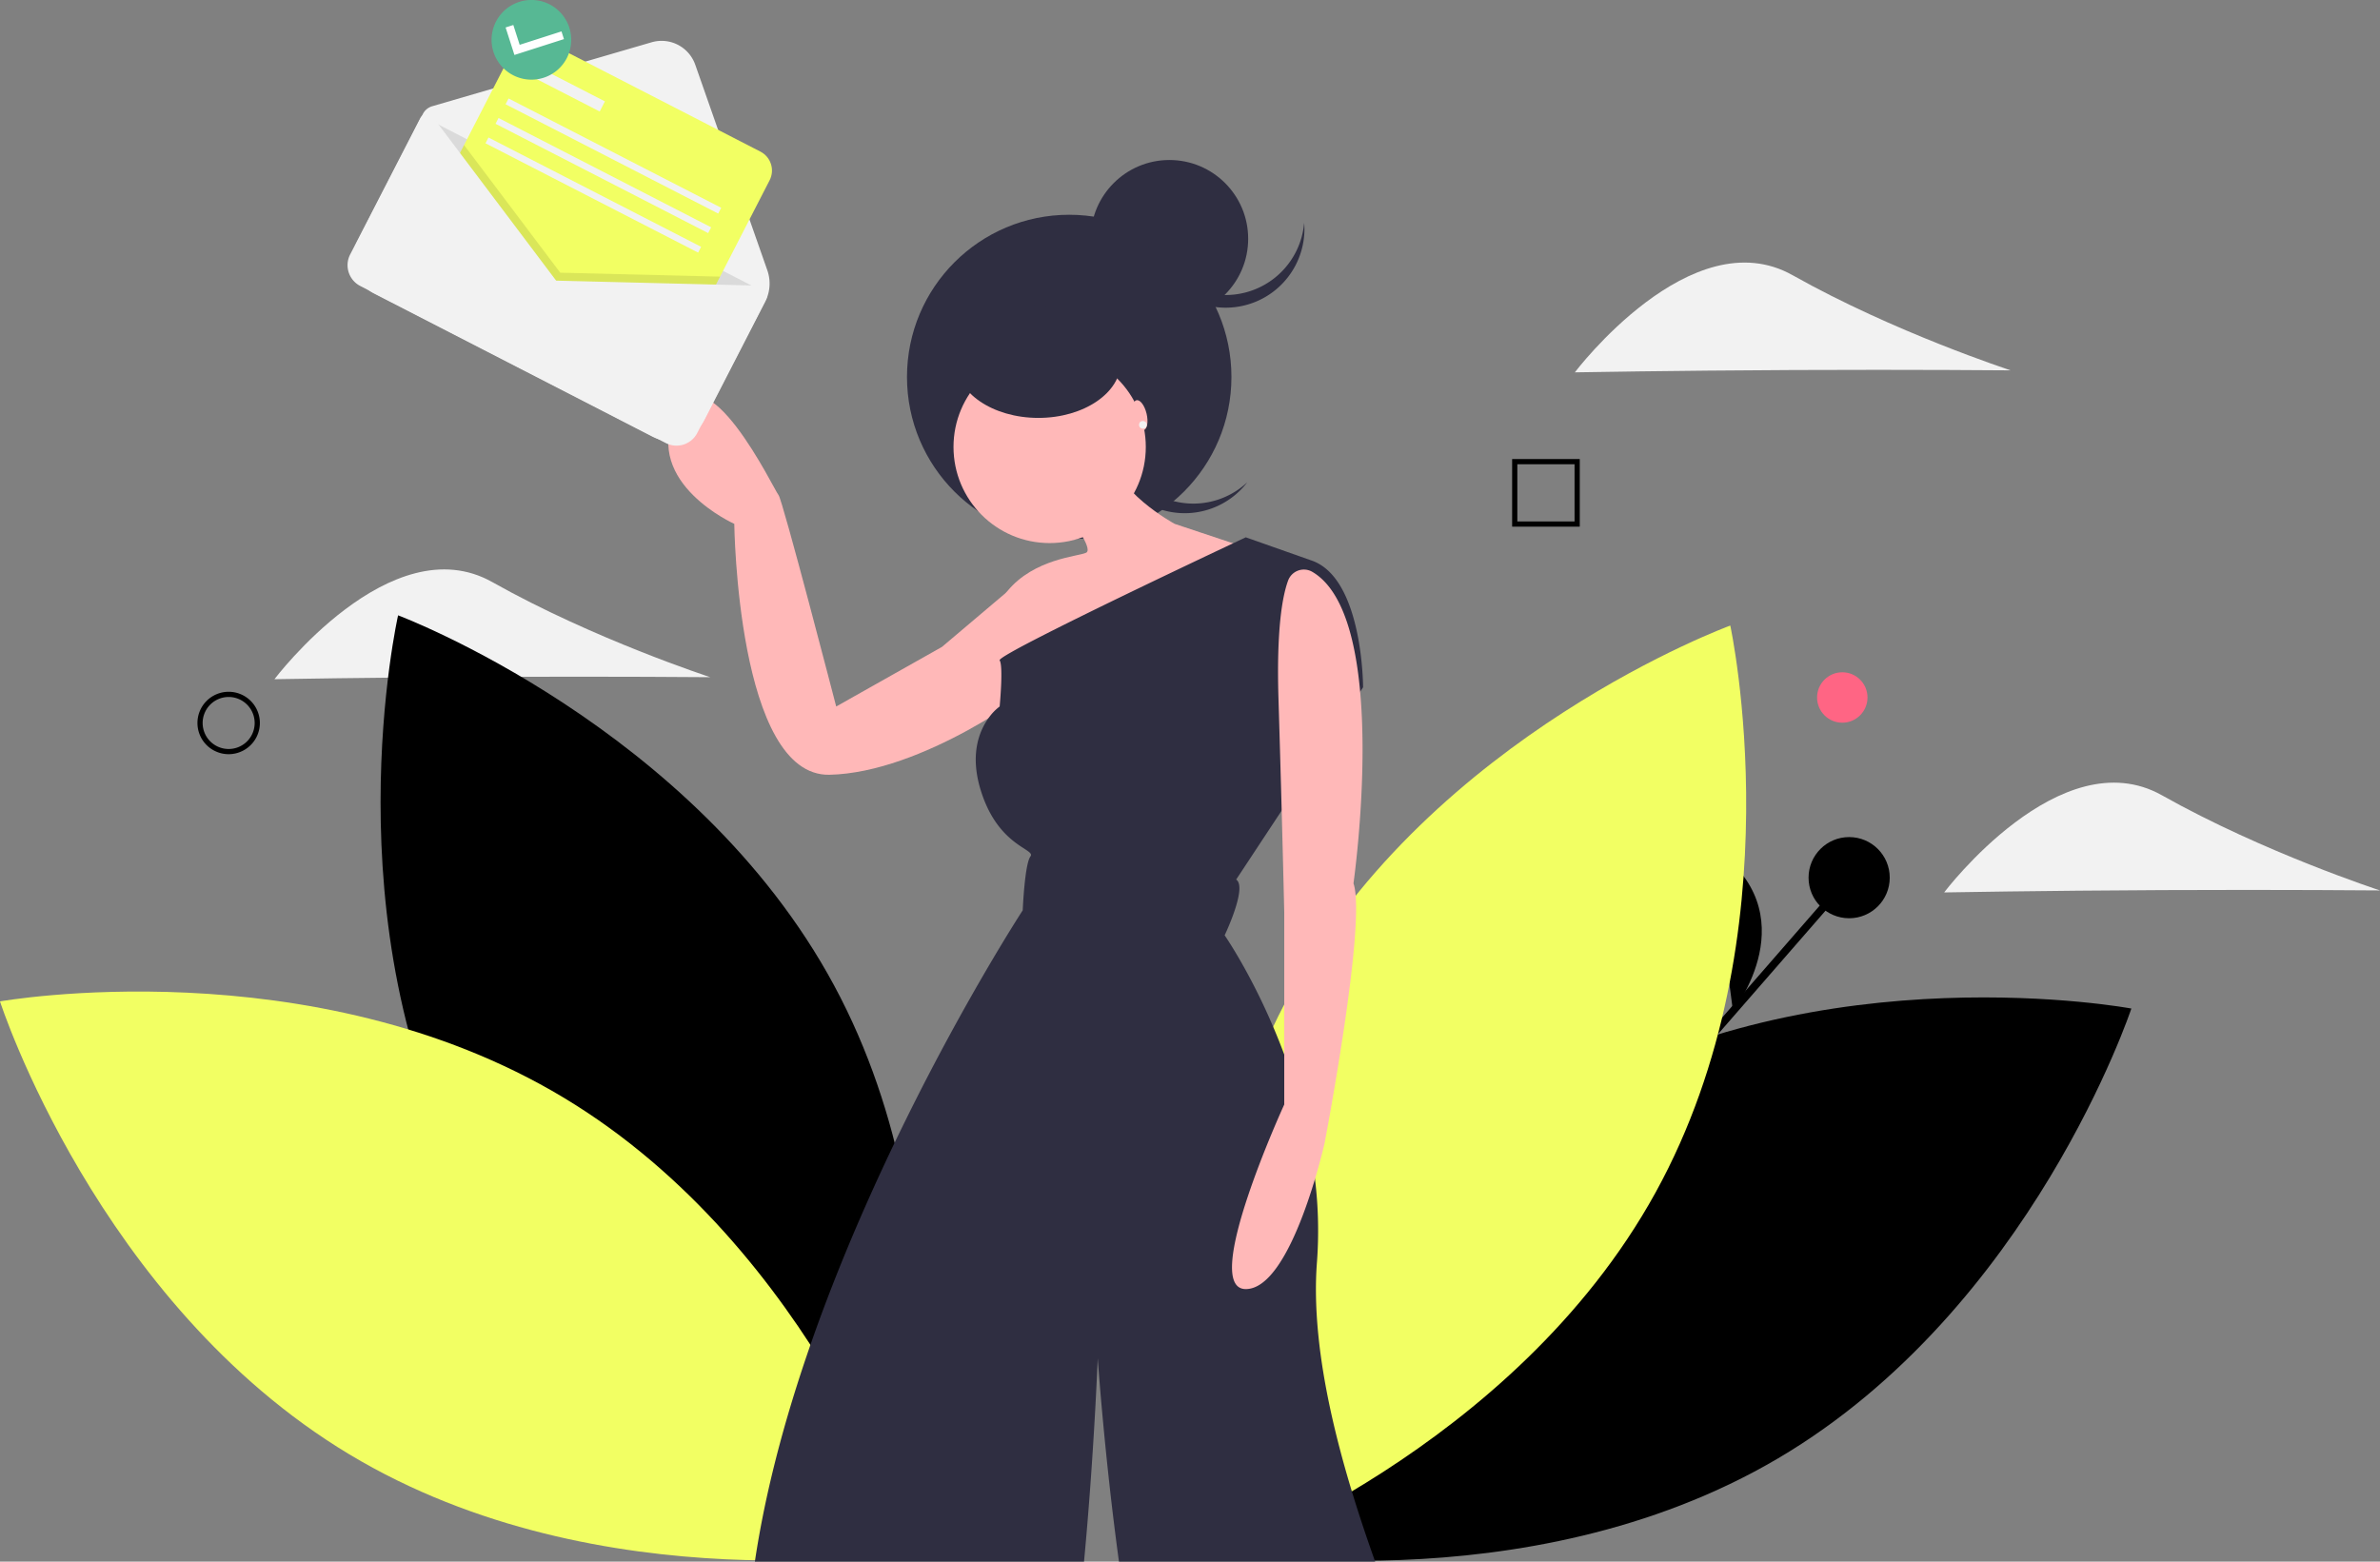 <svg id="be452e83-5912-4855-80f8-a79ecab91838" data-name="Layer 1" xmlns="http://www.w3.org/2000/svg" width="915.112"
    height="600.53" viewBox="0 0 915.112 600.53">
    <rect x="0" y="0" width="915.112" height="600.53" fill="#808080" stroke="none"/>
    <title>happy_news</title>
    <path
        d="M331.917,410.029c-46.277.213-83.944.897-83.944.897s44.774-59.307,83.776-37.334,83.807,36.562,83.807,36.562S378.194,409.816,331.917,410.029Z"
        transform="translate(-142.444 -149.735)" fill="#f2f2f2" />
    <circle cx="708.362" cy="268.224" r="9.694" fill="#ff6584" />
    <rect x="762.015" y="527.381" width="110.371" height="2.967"
        transform="translate(-260.753 648.087) rotate(-48.949)" />
    <circle cx="710.999" cy="337.513" r="15.608" />
    <path d="M808.77,538.547s29.813-37.63-8.319-63.444" transform="translate(-142.444 -149.735)"
     />
    <path
        d="M322.299,604.622c53.69,99.57,167.638,142.313,167.638,142.313s26.901-118.691-26.789-218.261S295.51,386.361,295.51,386.361,268.61,505.053,322.299,604.622Z"
        transform="translate(-142.444 -149.735)" />
    <path
        d="M359.202,571.865c96.932,58.317,134.263,174.152,134.263,174.152s-119.826,21.283-216.758-37.034S142.444,534.83,142.444,534.83,262.27,513.547,359.202,571.865Z"
        transform="translate(-142.444 -149.735)" fill="#f2ff63" />
    <path
        d="M744.876,572.689c-97.444,57.458-135.798,172.957-135.798,172.957s119.633,22.342,217.077-35.115,135.798-172.957,135.798-172.957S842.319,515.231,744.876,572.689Z"
        transform="translate(-142.444 -149.735)" />
    <path
        d="M779.02,608.312C724.452,707.403,610.13,749.137,610.13,749.137s-25.85-118.925,28.719-218.016S807.739,390.297,807.739,390.297,833.589,509.221,779.02,608.312Z"
        transform="translate(-142.444 -149.735)" fill="#f2ff63" />
    <path
        d="M580.991,335.58a30.283,30.283,0,0,1-3.762-40.83c-.61.572-1.206,1.165-1.776,1.796a30.287,30.287,0,0,0,44.931,40.625c.571-.631,1.101-1.284,1.609-1.948A30.283,30.283,0,0,1,580.991,335.58Z"
        transform="translate(-142.444 -149.735)" fill="#2f2e41" />
    <circle cx="411.114" cy="144.965" r="62.376" fill="#2f2e41" />
    <path
        d="M536.423,374.846l1.848-4.806L504.63,398.506,463.964,421.427s-20.703-79.853-22.181-81.331-28.096-57.671-39.926-31.054,22.921,42.144,22.921,42.144,1.109,97.228,36.599,96.489,79.483-32.902,80.222-35.86S536.423,374.846,536.423,374.846Z"
        transform="translate(-142.444 -149.735)" fill="#ffb8b8" />
    <circle cx="403.591" cy="171.876" r="36.969" fill="#ffb8b8" />
    <path
        d="M553.429,348.229s9.612,12.569,6.654,14.048-19.963,2.218-30.314,14.788,12.569,44.363,12.569,44.363l87.246-58.411-35.49-11.83s-24.399-13.309-23.66-27.357Z"
        transform="translate(-142.444 -149.735)" fill="#ffb8b8" />
    <path
        d="M671.193,750.265h-98.51c-5.58-40.8-8.16-78.19-8.16-78.19s-1.44,37.61-5.27,78.19h-126.56c17.94-120.16,102.99-250.46,102.99-250.46s.74-17.75,2.96-20.71c2.22-2.95-12.57-3.69-19.23-25.87-4.06-13.54-.41-22.4,3.06-27.24a19.572,19.572,0,0,1,4.34-4.56s1.48-15.52,0-17.74c-.19-.29,1.27-1.31,3.97-2.86,2.25-1.3,5.36-2.97,9.08-4.89,21.31-11.05,62.56-30.6,76.69-37.26,3.1-1.47,4.9-2.31,4.9-2.31l25.14,8.87c19.96,6.65,19.96,48.8,19.96,48.8l-1.13,1.72-30.17,45.7-17.5,26.52c4.44,2.95-4.43,21.44-4.43,21.44s12.64,18.16,22.92,45.88a208.67,208.67,0,0,1,11.81,47.85,163.687,163.687,0,0,1,.76,31.96C646.073,670.725,658.253,714.015,671.193,750.265Z"
        transform="translate(-142.444 -149.735)" fill="#2f2e41" />
    <path
        d="M646.947,369.593a6.459,6.459,0,0,0-9.247,3.458c-2.226,6.122-4.483,18.884-3.679,45.419,1.479,48.799,2.218,82.071,2.218,82.071v73.938s-32.533,70.98-14.788,70.98S651.766,589.265,651.766,589.265s16.266-85.028,11.091-99.816C662.857,489.45,677.45,387.293,646.947,369.593Z"
        transform="translate(-142.444 -149.735)" fill="#ffb8b8" />
    <ellipse cx="399.252" cy="139.073" rx="31.729" ry="21.633" fill="#2f2e41" />
    <circle cx="449.638" cy="91.817" r="30.287" fill="#2f2e41" />
    <path
        d="M613.716,263.185A30.283,30.283,0,0,1,583.542,235.422c-.069.833-.113,1.673-.113,2.524a30.287,30.287,0,0,0,60.573,0c0-.851-.044-1.691-.113-2.524A30.283,30.283,0,0,1,613.716,263.185Z"
        transform="translate(-142.444 -149.735)" fill="#2f2e41" />
    <ellipse cx="580.786" cy="309.411" rx="2.588" ry="5.915"
        transform="translate(-198.435 -6.343) rotate(-13.434)" fill="#ffb8b8" />
    <circle cx="439.451" cy="163.373" r="1.479" fill="#f2f2f2" />
    <path
        d="M230.363,439.765a12,12,0,1,1,12-12A12.013,12.013,0,0,1,230.363,439.765Zm0-22a10,10,0,1,0,10,10A10.011,10.011,0,0,0,230.363,417.765Z"
        transform="translate(-142.444 -149.735)" />
    <path d="M749.863,352.265h-26v-26h26Zm-24-2h22v-22h-22Z" transform="translate(-142.444 -149.735)"
     />
    <path
        d="M973.917,492.029c-46.277.213-83.944.897-83.944.897s44.774-59.307,83.776-37.334,83.807,36.562,83.807,36.562S1020.194,491.816,973.917,492.029Z"
        transform="translate(-142.444 -149.735)" fill="#f2f2f2" />
    <path
        d="M831.917,292.029c-46.277.213-83.944.897-83.944.897s44.774-59.307,83.776-37.334,83.807,36.562,83.807,36.562S878.194,291.816,831.917,292.029Z"
        transform="translate(-142.444 -149.735)" fill="#f2f2f2" />
    <path
        d="M393.271,317.634,286.265,262.61a14.878,14.878,0,0,1-6.427-20.034L305.046,193.55a5.894,5.894,0,0,1,3.592-2.963l84.342-24.592a13.723,13.723,0,0,1,16.791,8.634l27.711,79.047a15.406,15.406,0,0,1-.838,12.142l-23.339,45.388A14.878,14.878,0,0,1,393.271,317.634Z"
        transform="translate(-142.444 -149.735)" fill="#f2f2f2" />
    <path
        d="M397.522,298.204l-108.045-46.127c-3.481-1.79-.217.961,1.573-2.52l13.582-55.202,132.356,68.059-33.461,41.374C401.737,307.269,401.004,299.994,397.522,298.204Z"
        transform="translate(-142.444 -149.735)" opacity="0.1" />
    <path d="M306.138,191.086" transform="translate(-142.444 -149.735)" fill="none" stroke="#3f3d56"
        stroke-miterlimit="10" />
    <rect x="312.24" y="180.347" width="110.684" height="110.684" rx="8.186"
        transform="translate(-152.558 305.07) rotate(-62.787)" fill="#f2ff63" />
    <polygon points="276.863 106.382 249.046 160.479 150.613 109.863 178.43 55.767 215.415 104.863 276.863 106.382"
        opacity="0.1" />
    <path
        d="M356.286,257.656l-47.389-62.907a2.877,2.877,0,0,0-4.857.415l-26.966,52.442a8.984,8.984,0,0,0,3.881,12.097l117.49,60.415a8.984,8.984,0,0,0,12.097-3.881L437.047,264.694a3.511,3.511,0,0,0-3.035-5.115Z"
        transform="translate(-142.444 -149.735)" fill="#f2f2f2" />
    <rect x="344.793" y="181.399" width="30.954" height="4.377"
        transform="translate(-18.614 -294.165) rotate(27.213)" fill="#f2f2f2" />
    <rect x="332.331" y="208.48" width="91.924" height="2.501"
        transform="translate(-4.663 -299.513) rotate(27.213)" fill="#f2f2f2" />
    <rect x="328.471" y="215.988" width="91.924" height="2.501"
        transform="translate(-1.657 -296.916) rotate(27.213)" fill="#f2f2f2" />
    <rect x="324.61" y="223.495" width="91.924" height="2.501"
        transform="translate(1.348 -294.32) rotate(27.213)" fill="#f2f2f2" />
    <ellipse cx="346.908" cy="164.789" rx="12.843" ry="12.819"
        transform="translate(-100.725 248.206) rotate(-62.787)" fill="#fff" />
    <path
        d="M353.781,151.421a15.321,15.321,0,1,0,6.619,20.631A15.366,15.366,0,0,0,353.781,151.421Zm-13.539,19.451-3.392-10.573,2.966-.951,2.444,7.618,16.078-5.158.951,2.966-19.047,6.1Z"
        transform="translate(-142.444 -149.735)" fill="#57b894" />
</svg>